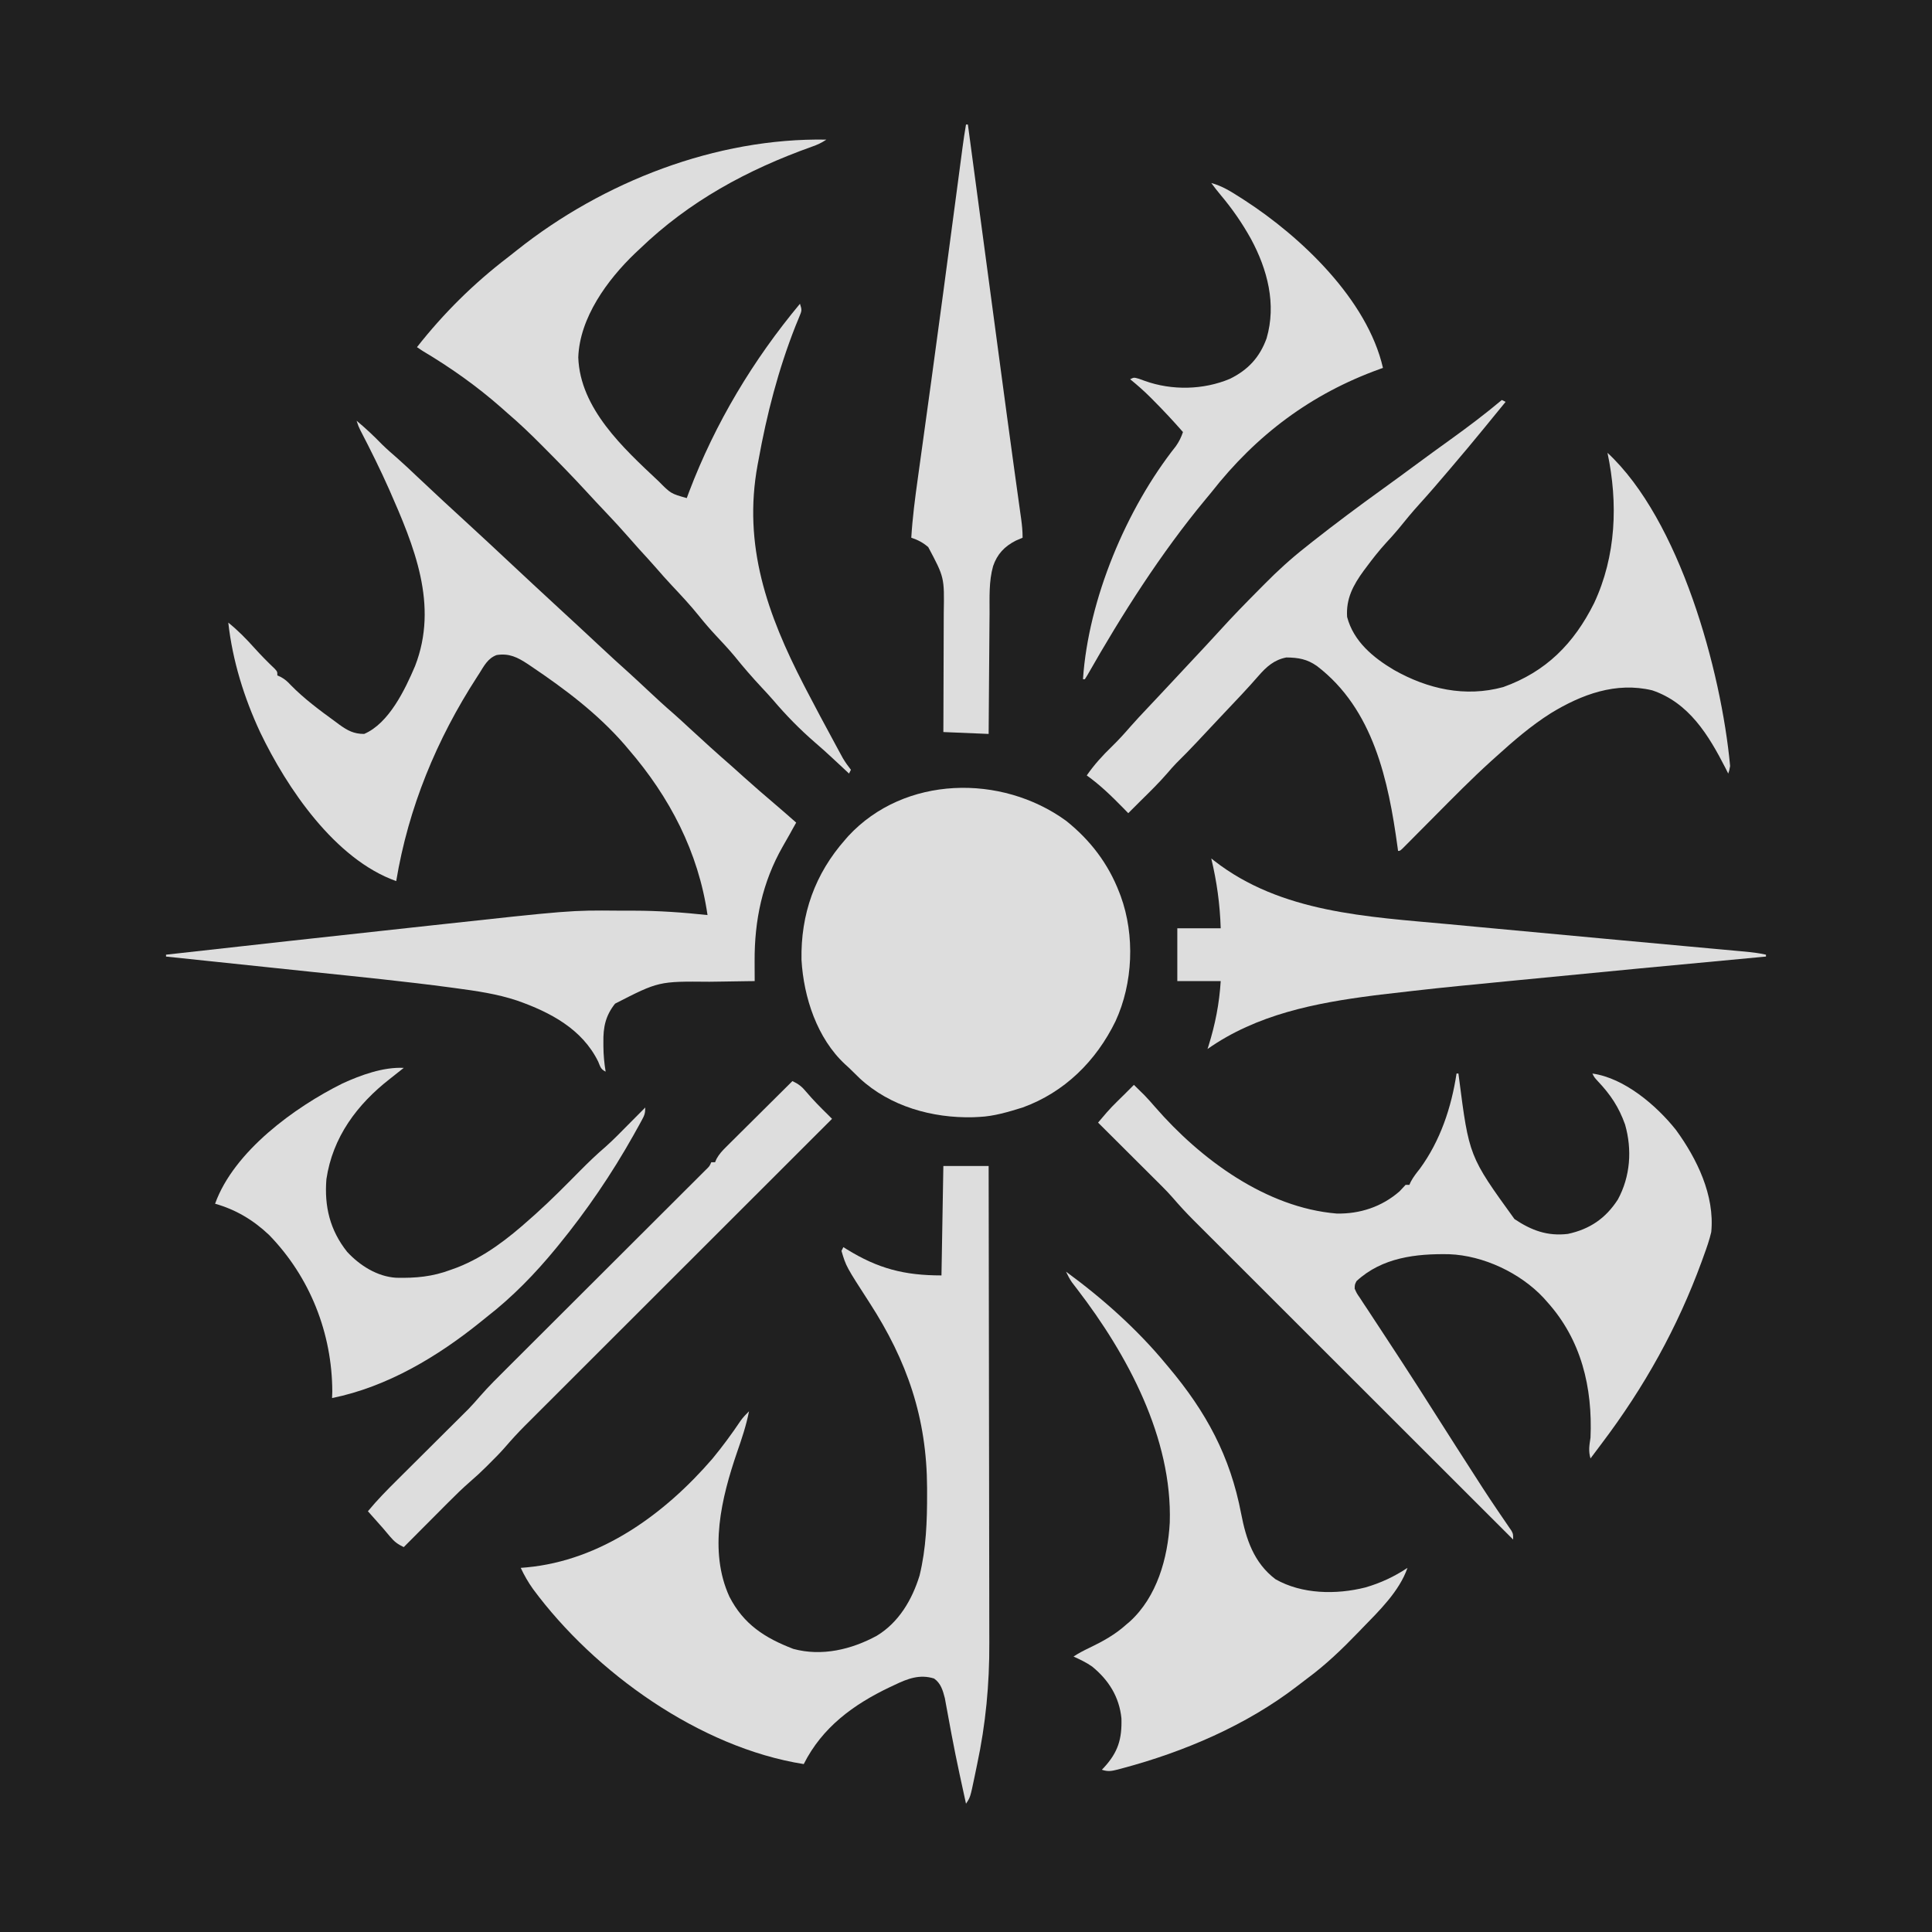 <?xml version="1.0" encoding="UTF-8"?>
<svg version="1.1" xmlns="http://www.w3.org/2000/svg" width="1024" height="1024">
<path d="M0 0 C337.92 0 675.84 0 1024 0 C1024 337.92 1024 675.84 1024 1024 C686.08 1024 348.16 1024 0 1024 C0 686.08 0 348.16 0 0 Z " fill="#202020" transform="translate(0,0)"/>
<path d="M0 0 C4.769 3.958 9.18 8.111 13.496 12.559 C16.199 15.194 19.019 17.65 21.87 20.124 C25.391 23.225 28.784 26.458 32.188 29.688 C41.34 38.336 50.584 46.876 59.875 55.375 C66.966 61.864 73.98 68.434 81 75 C90.304 83.699 99.631 92.371 109 101 C111.126 102.958 113.251 104.916 115.375 106.875 C115.904 107.363 116.433 107.851 116.978 108.353 C121.232 112.28 125.461 116.232 129.688 120.188 C134.522 124.71 139.398 129.176 144.336 133.586 C147.802 136.727 151.212 139.926 154.625 143.125 C158.994 147.219 163.384 151.265 167.922 155.172 C170.785 157.691 173.578 160.283 176.375 162.875 C183.809 169.761 191.318 176.554 198.961 183.207 C201.203 185.178 203.414 187.182 205.625 189.188 C210.901 193.951 216.298 198.565 221.703 203.18 C225.498 206.42 229.258 209.699 233 213 C232.361 214.134 231.721 215.269 231.062 216.438 C230.382 217.681 230.382 217.681 229.688 218.949 C228.442 221.2 227.171 223.423 225.875 225.645 C215.069 244.585 210.846 264.79 210.961 286.473 C210.964 287.488 210.967 288.503 210.969 289.549 C210.977 292.033 210.987 294.516 211 297 C209.751 297.015 208.502 297.029 207.215 297.044 C202.503 297.103 197.792 297.18 193.08 297.262 C191.055 297.295 189.031 297.323 187.006 297.346 C160.126 297.102 160.126 297.102 137 308.957 C131.928 315.333 130.679 321.47 130.812 329.438 C130.813 330.163 130.814 330.888 130.814 331.635 C130.851 336.18 131.261 340.515 132 345 C129.333 343.667 129.215 342.413 128.062 339.688 C119.579 322.398 102.636 313.498 85.125 307.341 C74.496 303.793 63.488 302.209 52.418 300.734 C51.644 300.63 50.869 300.526 50.072 300.418 C25.836 297.175 1.501 294.747 -22.816 292.211 C-29.2 291.543 -35.585 290.87 -41.969 290.197 C-52.364 289.103 -62.759 288.012 -73.154 286.925 C-82.437 285.955 -91.718 284.979 -101 284 C-101 283.67 -101 283.34 -101 283 C-58.269 278.212 -15.531 273.482 27.217 268.848 C31.605 268.372 35.993 267.894 40.38 267.415 C113.441 259.439 113.441 259.439 138.512 259.664 C141.365 259.688 144.216 259.684 147.068 259.678 C160.132 259.699 173.014 260.602 186 262 C181.157 228.578 165.981 199.439 144 174 C143.318 173.196 142.636 172.391 141.934 171.562 C127.69 155.194 110.49 142.261 92.562 130.188 C91.966 129.785 91.37 129.383 90.756 128.968 C85.253 125.345 80.862 123.157 74.25 124.18 C69.569 125.886 67.549 129.932 65 134 C64.611 134.6 64.222 135.2 63.822 135.818 C42.399 168.905 27.466 205.081 21 244 C-11.474 232.479 -36.969 194.6 -51.094 165.141 C-59.637 146.821 -65.758 127.138 -68 107 C-62.9 111.08 -58.503 115.606 -54.144 120.452 C-50.692 124.282 -47.103 127.924 -43.363 131.477 C-42 133 -42 133 -42 135 C-41.403 135.267 -40.806 135.534 -40.191 135.809 C-37.954 137.025 -36.656 138.204 -34.938 140.062 C-27.767 147.399 -19.526 153.479 -11.25 159.5 C-10.541 160.029 -9.832 160.558 -9.102 161.102 C-4.798 164.179 -1.473 166.013 4 166 C17.16 160.414 25.722 142.413 31 130 C43.586 97.568 30.476 66.44 17.292 36.476 C12.566 25.823 7.379 15.411 2.009 5.068 C1 3 1 3 0 0 Z " fill="#DDDDDD" transform="translate(189,223)"/>
<path d="M0 0 C7.92 0 15.84 0 24 0 C24.068 34.88 24.122 69.759 24.153 104.639 C24.157 108.769 24.161 112.899 24.165 117.029 C24.166 117.851 24.166 118.673 24.167 119.52 C24.18 132.783 24.204 146.046 24.231 159.308 C24.26 172.946 24.276 186.583 24.282 200.22 C24.286 208.616 24.299 217.012 24.324 225.407 C24.34 231.187 24.344 236.966 24.341 242.745 C24.339 246.065 24.343 249.386 24.358 252.706 C24.45 274.611 22.463 295.745 17.893 317.172 C17.422 319.386 16.969 321.604 16.518 323.822 C14.277 334.584 14.277 334.584 12 338 C11.119 333.98 10.246 329.959 9.375 325.938 C9.106 324.698 8.838 323.458 8.561 322.181 C7.078 315.286 5.67 308.382 4.371 301.449 C4.174 300.401 4.174 300.401 3.972 299.332 C3.334 295.935 2.706 292.535 2.093 289.133 C1.863 287.895 1.632 286.658 1.395 285.383 C1.197 284.294 1 283.205 0.796 282.083 C-0.27 277.955 -1.325 274.174 -4.929 271.648 C-12.508 269.276 -18.886 271.696 -25.75 275 C-26.623 275.409 -27.497 275.817 -28.396 276.238 C-47.713 285.447 -64.189 297.517 -74 317 C-129.03 308.293 -184.809 268.473 -217.538 224.149 C-220.072 220.589 -222.152 216.957 -224 213 C-222.958 212.914 -221.917 212.827 -220.844 212.738 C-181.437 209.063 -147.729 184.477 -122.414 155.164 C-117.07 148.699 -112.117 141.949 -107.438 134.988 C-106.085 133.118 -104.647 131.607 -103 130 C-104.48 137.534 -106.844 144.573 -109.375 151.812 C-117.596 175.869 -124.49 203.959 -113.41 228.25 C-105.886 242.924 -94.606 250.161 -79.527 255.949 C-64.416 260.055 -48.695 256.269 -35.297 248.996 C-23.618 241.925 -16.583 229.933 -12.625 217.125 C-9.106 202.687 -8.591 188.286 -8.625 173.5 C-8.626 172.116 -8.626 172.116 -8.628 170.704 C-8.743 133.659 -19.122 103.385 -39.164 72.422 C-51.549 53.259 -51.549 53.259 -54 45 C-53.67 44.34 -53.34 43.68 -53 43 C-52.406 43.375 -51.811 43.75 -51.199 44.137 C-34.603 54.383 -20.719 58 -1 58 C-0.67 38.86 -0.34 19.72 0 0 Z " fill="#DDDDDD" transform="translate(500,618)"/>
<path d="M0 0 C12.804 10.177 22.409 22.756 28.25 38 C28.496 38.64 28.743 39.281 28.997 39.94 C36.603 60.775 35.525 86.181 26.264 106.229 C15.995 127.324 -0.754 143.94 -23 152 C-30.476 154.307 -38.143 156.663 -46 157 C-47.072 157.052 -48.145 157.103 -49.25 157.156 C-70.836 157.696 -93.284 151.432 -109.375 136.5 C-111.27 134.686 -113.135 132.846 -115 131 C-116.019 130.072 -116.019 130.072 -117.059 129.125 C-131.956 115.323 -139.034 93.556 -140.188 73.785 C-140.658 49.515 -133.048 28.144 -117 10 C-116.207 9.083 -116.207 9.083 -115.398 8.148 C-85.599 -24 -34.252 -24.86 0 0 Z " fill="#DDDDDD" transform="translate(565,435)"/>
<path d="M0 0 C0.33 0 0.66 0 1 0 C1.135 1.062 1.135 1.062 1.272 2.145 C6.649 43.867 6.649 43.867 30.699 77.121 C39.663 83.134 48.132 86.291 59 85 C70.634 82.497 79.029 76.772 85.492 66.777 C92.149 54.515 93.127 40.328 89.312 27 C86.008 17.763 81.633 11.199 74.891 4.066 C73 2 73 2 72 0 C89.012 2.36 106.049 17 116.273 29.859 C127.448 45.191 136.893 64.568 135 84 C134.039 88.165 132.663 92.117 131.188 96.125 C130.583 97.811 130.583 97.811 129.966 99.531 C117.139 134.613 99.476 166.27 77 196 C75.861 197.516 74.723 199.033 73.586 200.551 C73.089 201.214 72.592 201.877 72.08 202.56 C71.723 203.035 71.367 203.51 71 204 C69.837 200.031 70.374 197.095 71 193 C72.142 166.407 66.159 141.121 48 121 C47.375 120.294 46.75 119.587 46.105 118.859 C33.733 105.655 14.22 96.451 -3.871 95.762 C-21.393 95.412 -39.483 97.479 -53 110 C-53.942 111.816 -53.942 111.816 -54 114 C-52.898 116.5 -52.898 116.5 -51.125 119.051 C-50.153 120.546 -50.153 120.546 -49.162 122.071 C-48.448 123.141 -47.735 124.21 -47 125.312 C-46.264 126.436 -45.529 127.56 -44.795 128.685 C-43.282 131 -41.762 133.311 -40.235 135.618 C-37.544 139.685 -34.881 143.771 -32.219 147.858 C-30.983 149.755 -29.745 151.651 -28.506 153.547 C-23.138 161.76 -17.866 170.032 -12.609 178.316 C-4.208 191.556 4.249 204.762 12.75 217.938 C13.174 218.595 13.598 219.253 14.035 219.931 C16.429 223.628 18.866 227.291 21.34 230.934 C21.898 231.758 22.456 232.582 23.03 233.432 C24.112 235.026 25.2 236.617 26.294 238.203 C26.778 238.917 27.263 239.631 27.762 240.367 C28.194 240.997 28.627 241.628 29.073 242.277 C30 244 30 244 30 247 C7.822 224.845 -14.353 202.688 -36.524 180.527 C-39.144 177.908 -41.764 175.29 -44.384 172.671 C-44.905 172.15 -45.427 171.629 -45.964 171.092 C-54.4 162.66 -62.838 154.23 -71.276 145.801 C-79.939 137.147 -88.601 128.491 -97.261 119.833 C-102.601 114.495 -107.943 109.157 -113.286 103.822 C-117.389 99.725 -121.489 95.625 -125.588 91.525 C-127.266 89.847 -128.945 88.17 -130.625 86.494 C-132.924 84.2 -135.22 81.903 -137.515 79.606 C-138.505 78.619 -138.505 78.619 -139.516 77.613 C-143.341 73.776 -146.976 69.825 -150.509 65.717 C-152.353 63.594 -154.291 61.588 -156.283 59.604 C-157.043 58.843 -157.803 58.083 -158.587 57.3 C-159.382 56.51 -160.177 55.72 -160.996 54.906 C-161.83 54.074 -162.663 53.242 -163.522 52.385 C-166.158 49.754 -168.798 47.127 -171.438 44.5 C-173.237 42.706 -175.035 40.912 -176.834 39.117 C-181.22 34.742 -185.609 30.37 -190 26 C-189.046 24.88 -188.091 23.76 -187.135 22.641 C-186.603 22.018 -186.071 21.394 -185.523 20.752 C-183.742 18.704 -181.874 16.776 -179.938 14.875 C-179.266 14.212 -178.594 13.55 -177.902 12.867 C-177.275 12.251 -176.647 11.635 -176 11 C-174.999 10.001 -173.999 9.001 -173 8 C-172.34 7.34 -171.68 6.68 -171 6 C-169.809 7.163 -168.622 8.331 -167.438 9.5 C-166.776 10.15 -166.115 10.799 -165.434 11.469 C-163.45 13.532 -161.585 15.627 -159.723 17.797 C-135.774 45.339 -101.048 71.093 -63.551 74.203 C-51.208 74.462 -39.596 70.636 -30.207 62.434 C-29.116 61.31 -28.053 60.159 -27 59 C-26.34 59 -25.68 59 -25 59 C-24.743 58.434 -24.487 57.868 -24.223 57.285 C-22.863 54.745 -21.23 52.694 -19.438 50.438 C-8.593 35.59 -2.755 18.053 0 0 Z " fill="#DDDDDD" transform="translate(772,569)"/>
<path d="M0 0 C0.99 0.495 0.99 0.495 2 1 C-0.147 3.624 -2.294 6.248 -4.441 8.871 C-6.036 10.819 -7.626 12.77 -9.215 14.723 C-15.054 21.892 -21.004 28.962 -27 36 C-27.5 36.587 -27.999 37.175 -28.514 37.78 C-33.505 43.645 -38.505 49.491 -43.688 55.188 C-47.542 59.431 -51.157 63.837 -54.758 68.297 C-56.888 70.865 -59.103 73.308 -61.375 75.75 C-65.115 79.865 -68.506 84.161 -71.812 88.625 C-72.269 89.234 -72.725 89.844 -73.195 90.472 C-78.782 98.137 -82.646 105.303 -82 115 C-78.613 127.913 -68.248 136.521 -57.138 143.103 C-39.279 153.2 -19.422 157.696 0.762 152.156 C23.412 144.069 38.245 129.079 48.922 107.641 C60.602 82.673 61.651 54.642 56 28 C94.309 63.51 116.294 143.364 121 194 C120.559 196.422 120.559 196.422 120 198 C119.539 197.08 119.077 196.159 118.602 195.211 C109.646 177.692 99.242 160.485 79.727 153.895 C60.481 149.275 42.278 156.064 26 166 C15.509 172.618 6.175 180.692 -3 189 C-3.879 189.79 -4.759 190.579 -5.665 191.393 C-16.059 200.806 -25.876 210.798 -35.75 220.75 C-39.179 224.206 -42.612 227.659 -46.047 231.109 C-47.225 232.3 -47.225 232.3 -48.426 233.514 C-49.145 234.236 -49.864 234.958 -50.604 235.702 C-51.238 236.341 -51.872 236.98 -52.525 237.638 C-54 239 -54 239 -55 239 C-55.135 237.999 -55.135 237.999 -55.272 236.978 C-60.103 201.776 -68.036 163.863 -98 141 C-103.233 137.313 -107.844 136.544 -114.191 136.469 C-120.621 137.685 -124.759 141.386 -128.938 146.188 C-129.889 147.262 -130.842 148.335 -131.797 149.406 C-132.308 149.984 -132.819 150.561 -133.346 151.156 C-136.398 154.558 -139.548 157.867 -142.688 161.188 C-144.055 162.637 -145.422 164.086 -146.789 165.535 C-147.479 166.266 -148.169 166.997 -148.88 167.75 C-151.035 170.037 -153.186 172.329 -155.336 174.621 C-156.044 175.376 -156.752 176.13 -157.482 176.907 C-158.825 178.339 -160.167 179.771 -161.509 181.204 C-165.077 185.004 -168.7 188.733 -172.419 192.385 C-174.09 194.092 -175.643 195.867 -177.188 197.688 C-181.702 202.929 -186.654 207.735 -191.575 212.591 C-193.726 214.718 -195.863 216.859 -198 219 C-198.834 218.143 -199.668 217.286 -200.527 216.402 C-206.693 210.119 -212.799 204.117 -220 199 C-216.022 193.254 -211.584 188.406 -206.579 183.565 C-203.124 180.206 -199.935 176.685 -196.783 173.04 C-193.917 169.761 -190.927 166.603 -187.938 163.438 C-186.614 162.031 -185.292 160.625 -183.969 159.219 C-183.306 158.515 -182.644 157.811 -181.961 157.086 C-178.945 153.878 -175.941 150.658 -172.938 147.438 C-171.783 146.199 -170.628 144.961 -169.473 143.723 C-168.902 143.111 -168.331 142.498 -167.743 141.868 C-165.974 139.972 -164.204 138.078 -162.434 136.184 C-161.846 135.555 -161.259 134.926 -160.653 134.278 C-159.464 133.006 -158.275 131.734 -157.085 130.462 C-154.48 127.675 -151.89 124.878 -149.332 122.047 C-142.786 114.814 -135.979 107.846 -129.103 100.927 C-128.01 99.826 -126.918 98.724 -125.828 97.62 C-118.892 90.602 -111.777 84.099 -104 78 C-102.808 77.046 -101.617 76.091 -100.426 75.137 C-88.134 65.467 -75.62 56.126 -62.923 46.997 C-56.618 42.46 -50.365 37.857 -44.119 33.24 C-38.651 29.202 -33.146 25.216 -27.625 21.25 C-18.181 14.457 -8.91 7.486 0 0 Z " fill="#DDDDDD" transform="translate(796,212)"/>
<path d="M0 0 C-2.664 1.776 -4.685 2.701 -7.664 3.742 C-41.959 15.996 -72.691 32.627 -99 58 C-99.786 58.735 -100.573 59.47 -101.383 60.227 C-116.111 74.339 -130.791 94.439 -131.5 115.438 C-130.563 142.534 -107.604 163.548 -89 181 C-82.444 187.629 -82.444 187.629 -74 190 C-73.585 188.881 -73.17 187.762 -72.742 186.609 C-58.884 150.199 -38.893 116.895 -14 87 C-12.878 90.365 -13.034 90.737 -14.336 93.832 C-14.654 94.614 -14.972 95.397 -15.299 96.203 C-15.832 97.495 -15.832 97.495 -16.375 98.812 C-25.481 121.905 -31.604 145.607 -36 170 C-36.146 170.768 -36.291 171.537 -36.441 172.329 C-44.357 215.126 -31.242 251.721 -12 289 C-11.578 289.818 -11.156 290.635 -10.722 291.478 C-5.778 301.023 -0.684 310.487 4.438 319.938 C4.946 320.88 5.454 321.822 5.978 322.793 C6.699 324.116 6.699 324.116 7.434 325.465 C7.857 326.245 8.28 327.024 8.717 327.828 C10.009 330.014 11.439 331.999 13 334 C12.67 334.66 12.34 335.32 12 336 C11.082 335.143 10.164 334.286 9.219 333.402 C7.979 332.247 6.74 331.092 5.5 329.938 C4.854 329.336 4.207 328.734 3.541 328.113 C0.386 325.184 -2.779 322.287 -6.062 319.5 C-13.957 312.678 -21.389 305.098 -28.137 297.145 C-30.141 294.838 -32.213 292.607 -34.299 290.375 C-39.309 285.012 -44.061 279.54 -48.656 273.812 C-51.818 270.018 -55.185 266.437 -58.561 262.834 C-61.658 259.508 -64.596 256.113 -67.438 252.562 C-72.02 246.853 -76.99 241.554 -81.996 236.219 C-84.824 233.202 -87.561 230.118 -90.262 226.988 C-93.244 223.577 -96.315 220.248 -99.375 216.906 C-101.399 214.666 -103.391 212.408 -105.371 210.129 C-108.847 206.146 -112.433 202.28 -116.062 198.438 C-117.397 197.021 -118.732 195.604 -120.066 194.188 C-120.73 193.482 -121.394 192.777 -122.079 192.051 C-123.823 190.189 -125.553 188.317 -127.277 186.438 C-134.626 178.441 -142.206 170.688 -149.875 163 C-150.368 162.505 -150.86 162.01 -151.367 161.5 C-157.065 155.778 -162.854 150.239 -169 145 C-170.072 144.051 -171.142 143.101 -172.211 142.148 C-185.184 130.717 -199.147 120.829 -214 112 C-214.99 111.34 -215.98 110.68 -217 110 C-202.857 92.004 -186.877 76.182 -168.697 62.307 C-167.08 61.062 -165.487 59.788 -163.895 58.512 C-118.301 22.28 -58.361 -1.049 0 0 Z " fill="#DDDDDD" transform="translate(438,74)"/>
<path d="M0 0 C19.242 14.059 37.805 30.571 53 49 C53.457 49.543 53.914 50.086 54.385 50.646 C74.309 74.348 86.994 97.72 92.831 128.247 C95.466 141.881 99.53 154.25 111 163 C124.993 171.004 143.235 171.278 158.688 167.375 C166.71 165.049 174.054 161.631 181 157 C176.697 169.399 165.988 179.773 157 189 C156.026 190.012 156.026 190.012 155.033 191.045 C146.424 199.977 137.72 208.372 127.718 215.726 C125.97 217.023 124.252 218.353 122.535 219.691 C95.57 240.45 62.577 254.508 29.812 263.25 C28.665 263.557 28.665 263.557 27.494 263.87 C24.143 264.701 22.341 265.114 19 264 C19.387 263.599 19.773 263.198 20.172 262.785 C27.584 254.694 29.714 247.754 29.383 236.723 C28.212 225.339 22.633 216.488 13.879 209.32 C10.76 207.129 7.465 205.58 4 204 C6.75 202.167 9.521 200.757 12.496 199.336 C19.649 195.898 26.067 192.352 32 187 C32.598 186.493 33.196 185.987 33.812 185.465 C48.202 172.392 53.969 151.854 55 133 C56.422 88.245 32.539 43.955 6.036 9.43 C5.542 8.783 5.048 8.136 4.539 7.469 C4.098 6.896 3.656 6.323 3.202 5.732 C1.927 3.895 0.953 2.02 0 0 Z " fill="#DDDDDD" transform="translate(565,674)"/>
<path d="M0 0 C-2.44 1.96 -4.884 3.91 -7.359 5.824 C-24.747 19.377 -37.689 36.698 -41 59 C-42.158 73.421 -39.117 86.033 -30.031 97.48 C-23.35 104.707 -14.054 110.635 -4.043 111.238 C6.312 111.477 15.199 110.69 25 107 C26.137 106.588 27.274 106.175 28.445 105.75 C43.157 99.957 55.313 90.463 67 80 C67.977 79.134 68.954 78.267 69.961 77.375 C78.105 70.05 85.799 62.269 93.49 54.473 C97.845 50.075 102.249 45.852 106.948 41.825 C111.145 38.092 115.05 34.052 119 30.062 C119.87 29.188 120.74 28.313 121.637 27.412 C123.76 25.277 125.881 23.14 128 21 C128 24.216 127.524 25.248 126.016 28 C125.364 29.192 125.364 29.192 124.699 30.409 C124.221 31.264 123.743 32.119 123.25 33 C122.756 33.889 122.261 34.778 121.752 35.695 C110.201 56.247 96.929 75.754 82 94 C81.537 94.568 81.073 95.136 80.596 95.721 C69.625 109.069 57.665 121.393 44 132 C42.911 132.877 41.824 133.756 40.738 134.637 C17.811 153.136 -8.847 169.088 -38 175 C-37.959 173.866 -37.917 172.731 -37.875 171.562 C-37.972 140.602 -49.725 110.815 -71.371 88.562 C-79.696 80.677 -88.964 75.127 -100 72 C-90.026 44.213 -57.772 20.814 -32.469 8.246 C-22.776 3.811 -10.84 -0.549 0 0 Z " fill="#DDDDDD" transform="translate(214,566)"/>
<path d="M0 0 C0.48 0.378 0.959 0.756 1.453 1.146 C36.952 28.863 82.794 30.857 125.908 34.849 C130.961 35.319 136.014 35.798 141.066 36.275 C163.117 38.355 185.171 40.388 207.226 42.424 C210.986 42.771 214.747 43.118 218.507 43.466 C229.473 44.479 240.438 45.49 251.405 46.491 C255.934 46.905 260.463 47.321 264.992 47.738 C267.105 47.932 269.219 48.124 271.332 48.316 C274.225 48.579 277.117 48.845 280.01 49.111 C280.854 49.187 281.699 49.263 282.569 49.341 C286.438 49.701 290.204 50.129 294 51 C294 51.33 294 51.66 294 52 C293.159 52.078 292.319 52.156 291.453 52.236 C248.217 56.252 204.989 60.347 161.777 64.602 C157.431 65.03 153.084 65.456 148.738 65.88 C119.315 68.752 119.315 68.752 89.949 72.145 C88.724 72.297 87.499 72.449 86.237 72.605 C55.095 76.606 24.156 82.62 -2 101 C-1.818 100.441 -1.636 99.881 -1.449 99.305 C2.094 88.002 4.279 76.824 5 65 C-2.59 65 -10.18 65 -18 65 C-18 55.76 -18 46.52 -18 37 C-10.41 37 -2.82 37 5 37 C4.59 24.189 2.969 12.456 0 0 Z " fill="#DDDDDD" transform="translate(642,455)"/>
<path d="M0 0 C0.33 0 0.66 0 1 0 C1.16 1.197 1.16 1.197 1.324 2.419 C3.963 22.115 6.602 41.811 9.243 61.506 C10.52 71.032 11.796 80.558 13.073 90.084 C14.428 100.2 15.784 110.316 17.14 120.432 C17.504 123.143 17.867 125.854 18.23 128.565 C20.555 145.901 22.884 163.237 25.277 180.564 C25.447 181.793 25.616 183.023 25.791 184.29 C26.554 189.811 27.321 195.332 28.093 200.852 C28.353 202.717 28.612 204.583 28.871 206.448 C28.988 207.272 29.104 208.096 29.225 208.945 C29.695 212.346 30 215.558 30 219 C28.804 219.516 27.608 220.031 26.375 220.562 C20.431 223.582 16.538 227.68 14.364 234.046 C12.063 242.198 12.517 250.734 12.488 259.133 C12.471 260.979 12.453 262.826 12.434 264.673 C12.387 269.502 12.357 274.332 12.33 279.162 C12.301 284.103 12.254 289.044 12.209 293.984 C12.123 303.656 12.057 313.328 12 323 C4.08 322.67 -3.84 322.34 -12 322 C-11.99 319.659 -11.979 317.318 -11.968 314.907 C-11.935 307.144 -11.913 299.38 -11.896 291.617 C-11.886 286.914 -11.872 282.21 -11.849 277.507 C-11.827 272.962 -11.815 268.416 -11.81 263.871 C-11.807 262.143 -11.799 260.416 -11.789 258.688 C-11.468 240.035 -11.468 240.035 -20 224 C-22.764 221.589 -25.503 220.166 -29 219 C-28.364 208.463 -27.013 198.088 -25.551 187.641 C-25.298 185.815 -25.047 183.99 -24.795 182.164 C-24.254 178.244 -23.711 174.325 -23.167 170.405 C-21.697 159.82 -20.241 149.232 -18.785 138.645 C-18.633 137.539 -18.481 136.434 -18.324 135.296 C-14.07 104.361 -9.965 73.407 -5.859 42.452 C-5.278 38.071 -4.696 33.689 -4.113 29.307 C-3.713 26.292 -3.315 23.277 -2.916 20.262 C-2.675 18.445 -2.434 16.629 -2.192 14.812 C-2.085 14.001 -1.979 13.19 -1.868 12.354 C-1.319 8.221 -0.714 4.108 0 0 Z " fill="#DDDDDD" transform="translate(512,66)"/>
<path d="M0 0 C3.186 1.505 5.005 2.89 7.25 5.625 C10.941 9.994 14.916 14.001 19 18 C19.99 18.99 19.99 18.99 21 20 C20.141 20.858 19.281 21.717 18.396 22.601 C-2.022 42.997 -22.437 63.396 -42.849 83.798 C-45.364 86.311 -47.878 88.825 -50.393 91.338 C-50.893 91.838 -51.394 92.339 -51.91 92.854 C-60.006 100.946 -68.104 109.036 -76.203 117.126 C-84.519 125.432 -92.832 133.74 -101.144 142.05 C-105.81 146.715 -110.478 151.379 -115.147 156.041 C-119.544 160.432 -123.94 164.825 -128.333 169.22 C-129.943 170.83 -131.554 172.439 -133.166 174.047 C-135.373 176.249 -137.577 178.454 -139.78 180.66 C-140.73 181.606 -140.73 181.606 -141.699 182.57 C-145.428 186.311 -148.965 190.17 -152.406 194.178 C-154.96 197.097 -157.686 199.831 -160.438 202.562 C-160.959 203.088 -161.48 203.613 -162.018 204.154 C-164.834 206.964 -167.718 209.646 -170.739 212.236 C-174.85 215.82 -178.723 219.594 -182.562 223.465 C-183.239 224.143 -183.916 224.821 -184.613 225.52 C-186.745 227.657 -188.872 229.797 -191 231.938 C-192.457 233.399 -193.914 234.861 -195.371 236.322 C-198.917 239.879 -202.459 243.439 -206 247 C-209.156 245.506 -211.006 244.133 -213.25 241.438 C-213.844 240.735 -214.439 240.032 -215.051 239.309 C-215.694 238.547 -216.337 237.785 -217 237 C-218.475 235.329 -219.954 233.662 -221.438 232 C-222.457 230.855 -222.457 230.855 -223.496 229.688 C-223.992 229.131 -224.489 228.574 -225 228 C-220.119 222.064 -214.771 216.652 -209.32 211.245 C-207.689 209.627 -206.062 208.006 -204.436 206.385 C-200.397 202.359 -196.353 198.339 -192.309 194.319 C-188.884 190.914 -185.46 187.506 -182.04 184.096 C-180.449 182.512 -178.856 180.931 -177.262 179.35 C-176.271 178.363 -175.28 177.375 -174.289 176.387 C-173.435 175.538 -172.58 174.688 -171.7 173.813 C-169.684 171.713 -167.785 169.603 -165.895 167.395 C-161.002 161.761 -155.675 156.552 -150.389 151.292 C-149.227 150.131 -148.065 148.971 -146.903 147.81 C-144.416 145.326 -141.927 142.843 -139.437 140.362 C-135.502 136.44 -131.57 132.515 -127.639 128.588 C-119.304 120.264 -110.965 111.944 -102.625 103.625 C-93.6 94.622 -84.575 85.618 -75.555 76.609 C-71.645 72.703 -67.732 68.8 -63.817 64.899 C-61.39 62.479 -58.965 60.058 -56.54 57.635 C-55.413 56.51 -54.285 55.385 -53.155 54.261 C-51.619 52.732 -50.086 51.2 -48.553 49.666 C-47.693 48.808 -46.833 47.951 -45.946 47.067 C-43.956 45.152 -43.956 45.152 -43 43 C-42.34 43 -41.68 43 -41 43 C-40.749 42.423 -40.497 41.846 -40.238 41.252 C-38.839 38.707 -37.253 37.012 -35.193 34.966 C-34.412 34.185 -33.632 33.405 -32.827 32.601 C-31.984 31.768 -31.142 30.936 -30.273 30.078 C-29.411 29.218 -28.548 28.358 -27.659 27.472 C-24.902 24.727 -22.139 21.988 -19.375 19.25 C-17.505 17.39 -15.635 15.529 -13.766 13.668 C-9.182 9.107 -4.593 4.551 0 0 Z " fill="#DDDDDD" transform="translate(420,573)"/>
<path d="M0 0 C5.645 1.529 10.125 4.316 15 7.438 C16.258 8.24 16.258 8.24 17.542 9.059 C47.524 28.456 82.699 61.765 91 98 C90.453 98.195 89.906 98.39 89.342 98.592 C52.967 111.691 23.9 133.484 0 164 C-0.999 165.214 -2.002 166.424 -3.008 167.633 C-26.704 196.174 -47.285 228.55 -65.606 260.757 C-66.066 261.497 -66.526 262.237 -67 263 C-67.33 263 -67.66 263 -68 263 C-65.141 220.58 -44.964 172.567 -18.812 139.551 C-17.061 137.086 -15.985 134.847 -15 132 C-20.055 126.214 -25.265 120.628 -30.688 115.188 C-31.488 114.38 -31.488 114.38 -32.305 113.556 C-35.717 110.157 -39.259 107.034 -43 104 C-41 103 -41 103 -38.391 103.742 C-37.354 104.116 -36.318 104.49 -35.25 104.875 C-20.886 110.036 -4.177 109.706 9.895 103.781 C19.506 99.048 25.641 92.425 29.309 82.359 C34.627 64.209 29.769 45.833 21.07 29.688 C16.404 21.294 11.208 13.761 5.016 6.41 C3.267 4.32 1.611 2.197 0 0 Z " fill="#DDDDDD" transform="translate(642,97)"/>
</svg>
